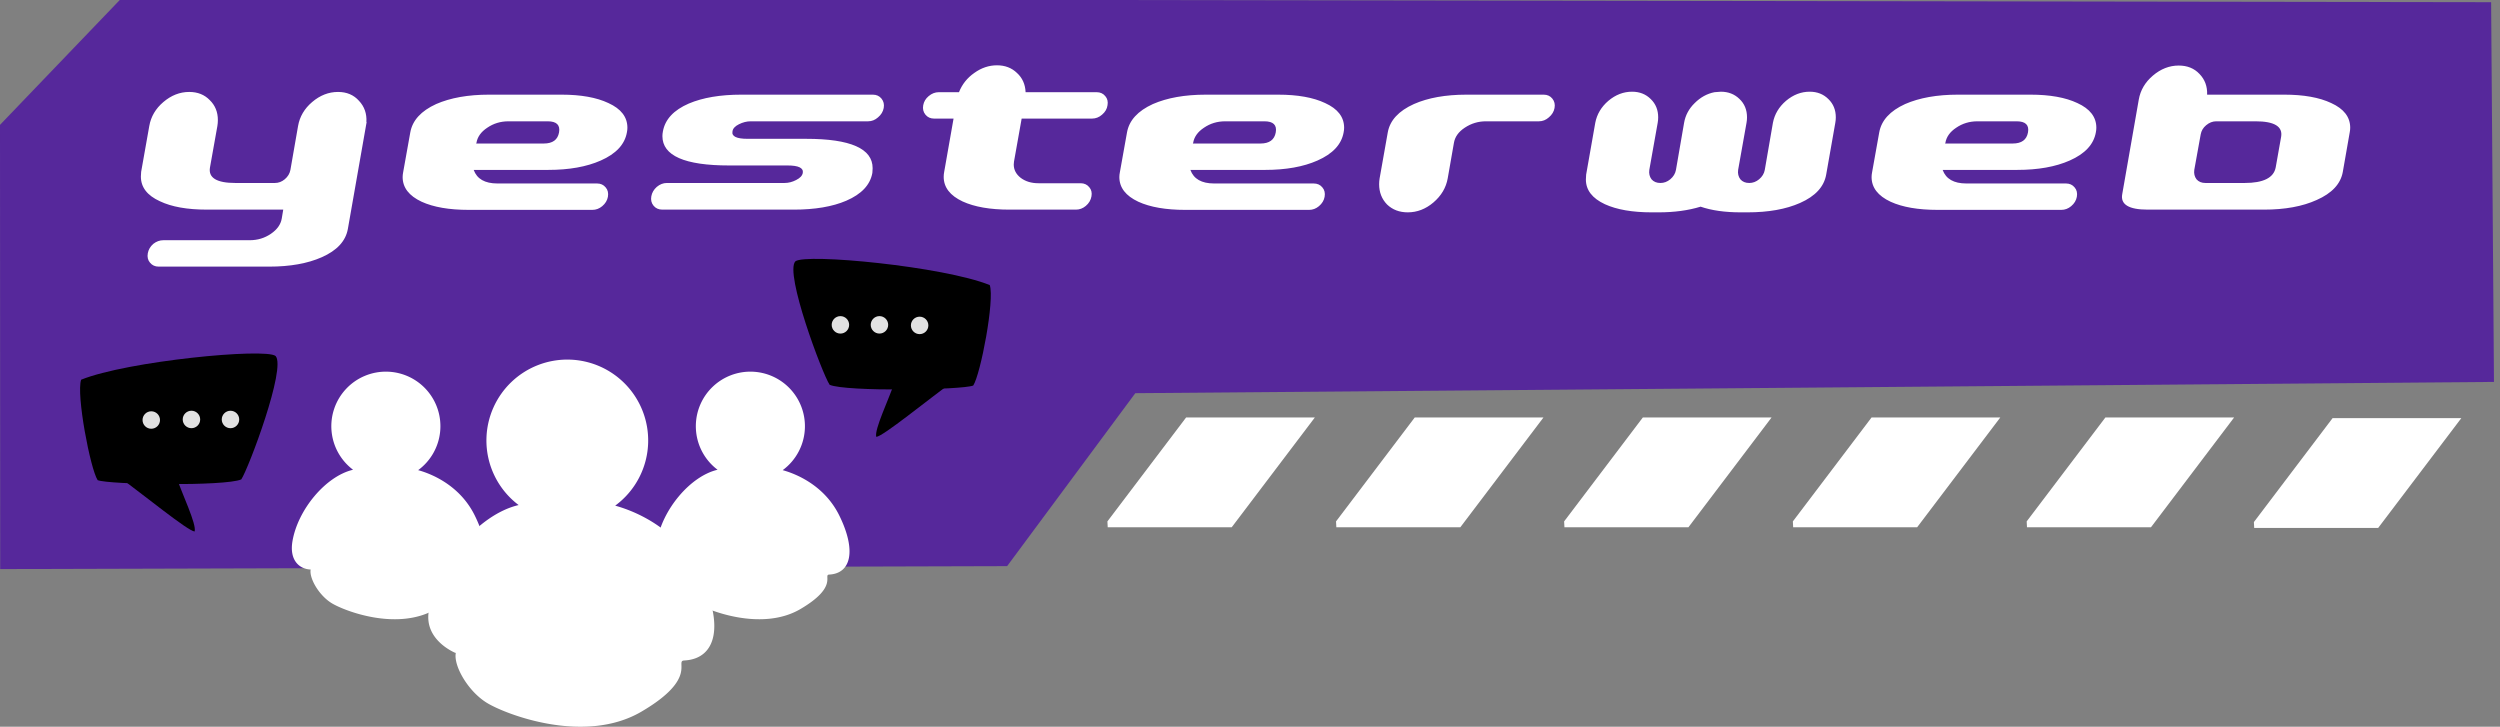 <svg xmlns="http://www.w3.org/2000/svg" viewBox="0 0 368.568 107.139">
  <rect x="0" y="0" width="368.568" height="107.139" fill="#808080" stroke="none"/>
  <path fill="#56289b" d="M17.873-.226 0 18.408l.028 65.49 148.448-.434 18.898-25.498 200.306-1.662-.421-55.981z" paint-order="fill markers stroke"/>
  <path fill="#fff" d="m163.262 76.87 11.605-15.325h18.979l-12.26 16.19h-18.282v-.093m33.663-.772 11.605-15.325h18.979l-12.26 16.19h-18.282v-.093m33.586-.772L242.2 61.545h18.979l-12.26 16.19h-18.282v-.093m33.679-.772 11.605-15.325h18.978l-12.26 16.19h-18.282v-.093m34.431-.772 11.605-15.325h18.978l-12.26 16.19h-18.282v-.093m33.457-.678 11.605-15.325h18.978l-12.26 16.19h-18.282v-.093" paint-order="fill markers stroke"/>
  <g fill="#fff" stroke-width="0" paint-order="stroke fill markers">
    <path d="M83.926 53.017a11.924 11.924 0 0 0-12.21 11.63 11.924 11.924 0 0 0 4.746 9.812c-5.992 1.398-12.088 8.76-13.246 15.627-.713 4.23 3.727 6.091 3.957 6.185l.04-.099-.018.107c-.338 1.84 1.735 5.548 4.52 7.3 2.655 1.669 14.404 6.286 22.85 1.336 8.445-4.95 4.861-7.468 6.3-7.541 4.826-.245 5.964-5.29 2.206-12.914-2.993-6.072-8.579-8.857-12.375-9.914a11.924 11.924 0 0 0 4.86-9.32 11.924 11.924 0 0 0-11.63-12.21z"/>
    <path d="M57.083 54.794a8.041 8.041 0 0 0-5.033 14.461c-4.041.942-8.152 5.907-8.933 10.538-.48 2.853 1.054 4.105 2.668 4.171l.028-.066-.013.072c-.228 1.24 1.17 3.741 3.048 4.922 1.79 1.126 9.714 4.24 15.41.902 5.695-3.339 3.279-5.037 4.249-5.086 3.254-.165 4.021-3.567 1.487-8.709-2.018-4.095-5.785-5.973-8.345-6.686a8.041 8.041 0 0 0-4.566-14.519zm53.739 0a8.041 8.041 0 0 0-8.234 7.844 8.041 8.041 0 0 0 3.2 6.617c-4.04.942-8.151 5.907-8.932 10.538-.48 2.853 2.513 4.108 2.668 4.171l.028-.066-.013.072c-.228 1.24 1.17 3.741 3.048 4.922 1.79 1.126 9.714 4.24 15.41.902 5.695-3.339 3.279-5.037 4.249-5.086 3.254-.165 4.022-3.567 1.488-8.709-2.019-4.095-5.786-5.973-8.346-6.686a8.041 8.041 0 0 0 3.278-6.284 8.041 8.041 0 0 0-7.844-8.235z"/>
  </g>
  <path fill="#fff" d="M20.397 67.758h.038l-2.765 15.75q-.472 2.691-3.855 4.183-3.128 1.382-7.747 1.382h-16.295q-.8 0-1.273-.582-.473-.546-.328-1.382.146-.8.8-1.382.691-.546 1.492-.546h12.73q1.746 0 3.128-.946 1.382-.945 1.6-2.255l.219-1.31H-3.135q-4.328 0-6.91-1.236-2.801-1.273-2.801-3.637 0-.328.038-.691l1.2-6.766q.364-2.073 2.073-3.528 1.746-1.491 3.82-1.491 1.854 0 3.018 1.2 1.2 1.164 1.2 2.946 0 .437-.072.873l-1.091 6.111q-.4 2.291 3.746 2.291h5.82q.8 0 1.455-.545.69-.582.836-1.382l1.128-6.475q.363-2.073 2.073-3.528 1.746-1.491 3.819-1.491 1.928 0 3.092 1.31 1.2 1.272 1.09 3.127zm34.008 9.057q.8 0 1.273.582.473.546.328 1.382-.146.8-.837 1.382-.655.546-1.455.546H35.492q-4.329 0-6.948-1.2-2.8-1.31-2.8-3.637 0-.328.072-.692l1.055-5.892q.473-2.655 3.82-4.183 3.164-1.382 7.783-1.382h10.694q4.292 0 6.91 1.237 2.801 1.273 2.801 3.637 0 .327-.073.691-.472 2.655-3.855 4.147-3.128 1.382-7.747 1.382H36.219q.727 2 3.492 2zM41.348 67.65q-1.746 0-3.129.946-1.382.91-1.6 2.255l-.038.073h9.966q1.964 0 2.255-1.637.291-1.637-1.673-1.637zm43.902 2.582q9.784 0 9.784 4.328 0 .327-.038.691-.473 2.655-3.856 4.11-3.055 1.31-7.747 1.31h-19.35q-.837 0-1.31-.582-.473-.582-.327-1.382.145-.8.8-1.383.691-.582 1.491-.582h17.35q.873 0 1.71-.436.873-.436.982-1.055.182-1.091-2.255-1.091h-8.62q-9.821 0-9.821-4.328 0-.328.072-.691.473-2.656 3.82-4.11 3.091-1.31 7.747-1.31h19.386q.8 0 1.274.582.472.582.327 1.382-.146.8-.837 1.382-.654.582-1.455.582H77.064q-.873 0-1.746.437-.873.436-.946 1.055-.218 1.09 2.22 1.09zm40.445 6.547q.8 0 1.273.582.473.545.328 1.346-.146.836-.837 1.418-.654.546-1.455.546h-9.784q-4.292 0-6.91-1.2-2.801-1.31-2.801-3.638 0-.364.072-.727l1.382-7.857h-2.873q-.8 0-1.273-.582-.473-.582-.327-1.382.145-.8.8-1.346.69-.582 1.491-.582h2.983q.69-1.746 2.255-2.837 1.564-1.127 3.346-1.127t2.946 1.127q1.2 1.091 1.273 2.837h10.476q.8 0 1.273.582.473.546.327 1.346-.11.8-.8 1.382-.655.582-1.491.582h-10.367l-1.127 6.329q-.038.218-.038.437 0 1.163 1.018 1.964 1.055.8 2.62.8zm34.373.036q.8 0 1.273.582.473.546.327 1.382-.145.8-.837 1.382-.654.546-1.454.546h-18.223q-4.329 0-6.947-1.2-2.801-1.31-2.801-3.637 0-.328.073-.692l1.055-5.892q.472-2.655 3.819-4.183 3.164-1.382 7.783-1.382h10.694q4.292 0 6.91 1.237 2.802 1.273 2.802 3.637 0 .327-.073.691-.473 2.655-3.856 4.147-3.128 1.382-7.747 1.382H141.88q.728 2 3.492 2zM147.01 67.65q-1.746 0-3.128.946-1.382.91-1.6 2.255l-.039.073h9.967q1.964 0 2.255-1.637.29-1.637-1.673-1.637zm46.957-3.929q.8 0 1.273.582.473.582.327 1.382-.145.8-.836 1.382-.655.582-1.455.582h-7.82q-1.71 0-3.128.946-1.382.91-1.6 2.255l-.91 5.201q-.364 2.074-2.11 3.565-1.71 1.455-3.782 1.455-1.855 0-3.056-1.164-1.164-1.2-1.164-2.983 0-.436.073-.873l1.2-6.765q.473-2.655 3.856-4.183 3.128-1.382 7.747-1.382zm39.21-.436q1.673 0 2.764 1.09 1.091 1.056 1.091 2.692 0 .4-.073.8l-1.345 7.639q-.473 2.691-3.856 4.183-3.128 1.382-7.747 1.382h-1.019q-3.455 0-5.892-.837-2.728.837-6.183.837h-1.019q-4.292 0-6.91-1.2-2.801-1.31-2.801-3.638 0-.363.038-.727l1.345-7.638q.364-1.892 1.928-3.238 1.6-1.345 3.492-1.345 1.673 0 2.764 1.09 1.091 1.056 1.091 2.692 0 .4-.072.8l-1.237 6.948q-.11.8.327 1.382.473.545 1.31.545.8 0 1.455-.545.69-.582.836-1.382l1.2-6.947q.292-1.674 1.565-2.91 1.273-1.273 2.91-1.6.29-.037.945-.073 1.637 0 2.728 1.054 1.128 1.055 1.128 2.728 0 .4-.073.8l-1.237 6.948q-.109.8.328 1.382.472.545 1.309.545.8 0 1.455-.545.691-.582.836-1.382l1.2-6.947q.364-1.892 1.929-3.238 1.6-1.345 3.491-1.345zm37.791 13.53q.8 0 1.273.582.473.546.327 1.382-.145.8-.836 1.382-.655.546-1.455.546h-18.223q-4.328 0-6.947-1.2-2.8-1.31-2.8-3.637 0-.328.072-.692l1.055-5.892q.473-2.655 3.819-4.183 3.164-1.382 7.784-1.382h10.693q4.292 0 6.911 1.237 2.8 1.273 2.8 3.637 0 .327-.072.691-.473 2.655-3.855 4.147-3.128 1.382-7.748 1.382h-10.984q.727 2 3.491 2zM257.91 67.65q-1.746 0-3.128.946-1.382.91-1.6 2.255l-.038.073h9.966q1.964 0 2.255-1.637.291-1.637-1.673-1.637zm45.247-3.929q4.292 0 6.911 1.237 2.8 1.273 2.8 3.637 0 .327-.072.691l-1.018 5.82q-.473 2.655-3.856 4.146-3.128 1.419-7.747 1.419h-17.168q-4.183 0-3.746-2.292l2.437-13.93q.363-2.074 2.073-3.529 1.746-1.49 3.819-1.49 1.891 0 3.055 1.236 1.2 1.236 1.128 3.055zm-1.273 10.73.8-4.51q.4-2.292-3.782-2.292h-5.783q-.8 0-1.492.582-.654.546-.8 1.346l-.946 5.238q-.109.8.328 1.382.473.545 1.31.545h5.782q4.147 0 4.583-2.291z" font-family="GauFontPopMagic" font-size="96" style="line-height:1.25;-inkscape-font-specification:&quot;GauFontPopMagic, Normal&quot;;white-space:pre" transform="translate(33.616 -49.766)"/>
  <path d="M117.256 38.53c1.491-1.207 21.822.741 28.661 3.498.747 2.171-1.35 13.154-2.436 14.812-1.642.662-18.819.933-21.172-.112-1.084-1.636-6.665-16.483-5.053-18.198z" paint-order="fill markers stroke"/>
  <path d="M131.972 56.12c-.929 2.762-3.105 7.214-2.786 8.288 1.008-.067 7.574-5.464 11.36-8.195l-5.13-.458z" paint-order="fill markers stroke"/>
  <g fill="#fff" stroke-width="1.44096e+30" paint-order="markers fill stroke" transform="translate(-138.739 119.016) scale(.024)">
    <circle cx="10943.315" cy="-2963.464" r="53.612" opacity=".88"/>
    <circle cx="11183.097" cy="-2963.558" r="53.612" opacity=".88"/>
    <circle cx="11429.884" cy="-2960.121" r="53.612" opacity=".88"/>
  </g>
  <path d="M40.624 52.48c-1.491-1.207-21.822.74-28.661 3.498-.747 2.17 1.35 13.153 2.436 14.812 1.642.662 18.819.932 21.172-.113 1.084-1.635 6.665-16.482 5.053-18.198z" paint-order="fill markers stroke"/>
  <path d="M25.908 70.069c.929 2.763 3.105 7.215 2.786 8.288-1.008-.066-7.573-5.463-11.36-8.195l5.13-.457z" paint-order="fill markers stroke"/>
  <g fill="#fff" stroke-width="1.44096e+30" paint-order="markers fill stroke" transform="matrix(-.024 0 0 .024 296.619 132.965)">
    <circle cx="10943.315" cy="-2963.464" r="53.612" opacity=".88"/>
    <circle cx="11183.097" cy="-2963.558" r="53.612" opacity=".88"/>
    <circle cx="11429.884" cy="-2960.121" r="53.612" opacity=".88"/>
  </g>
</svg>
